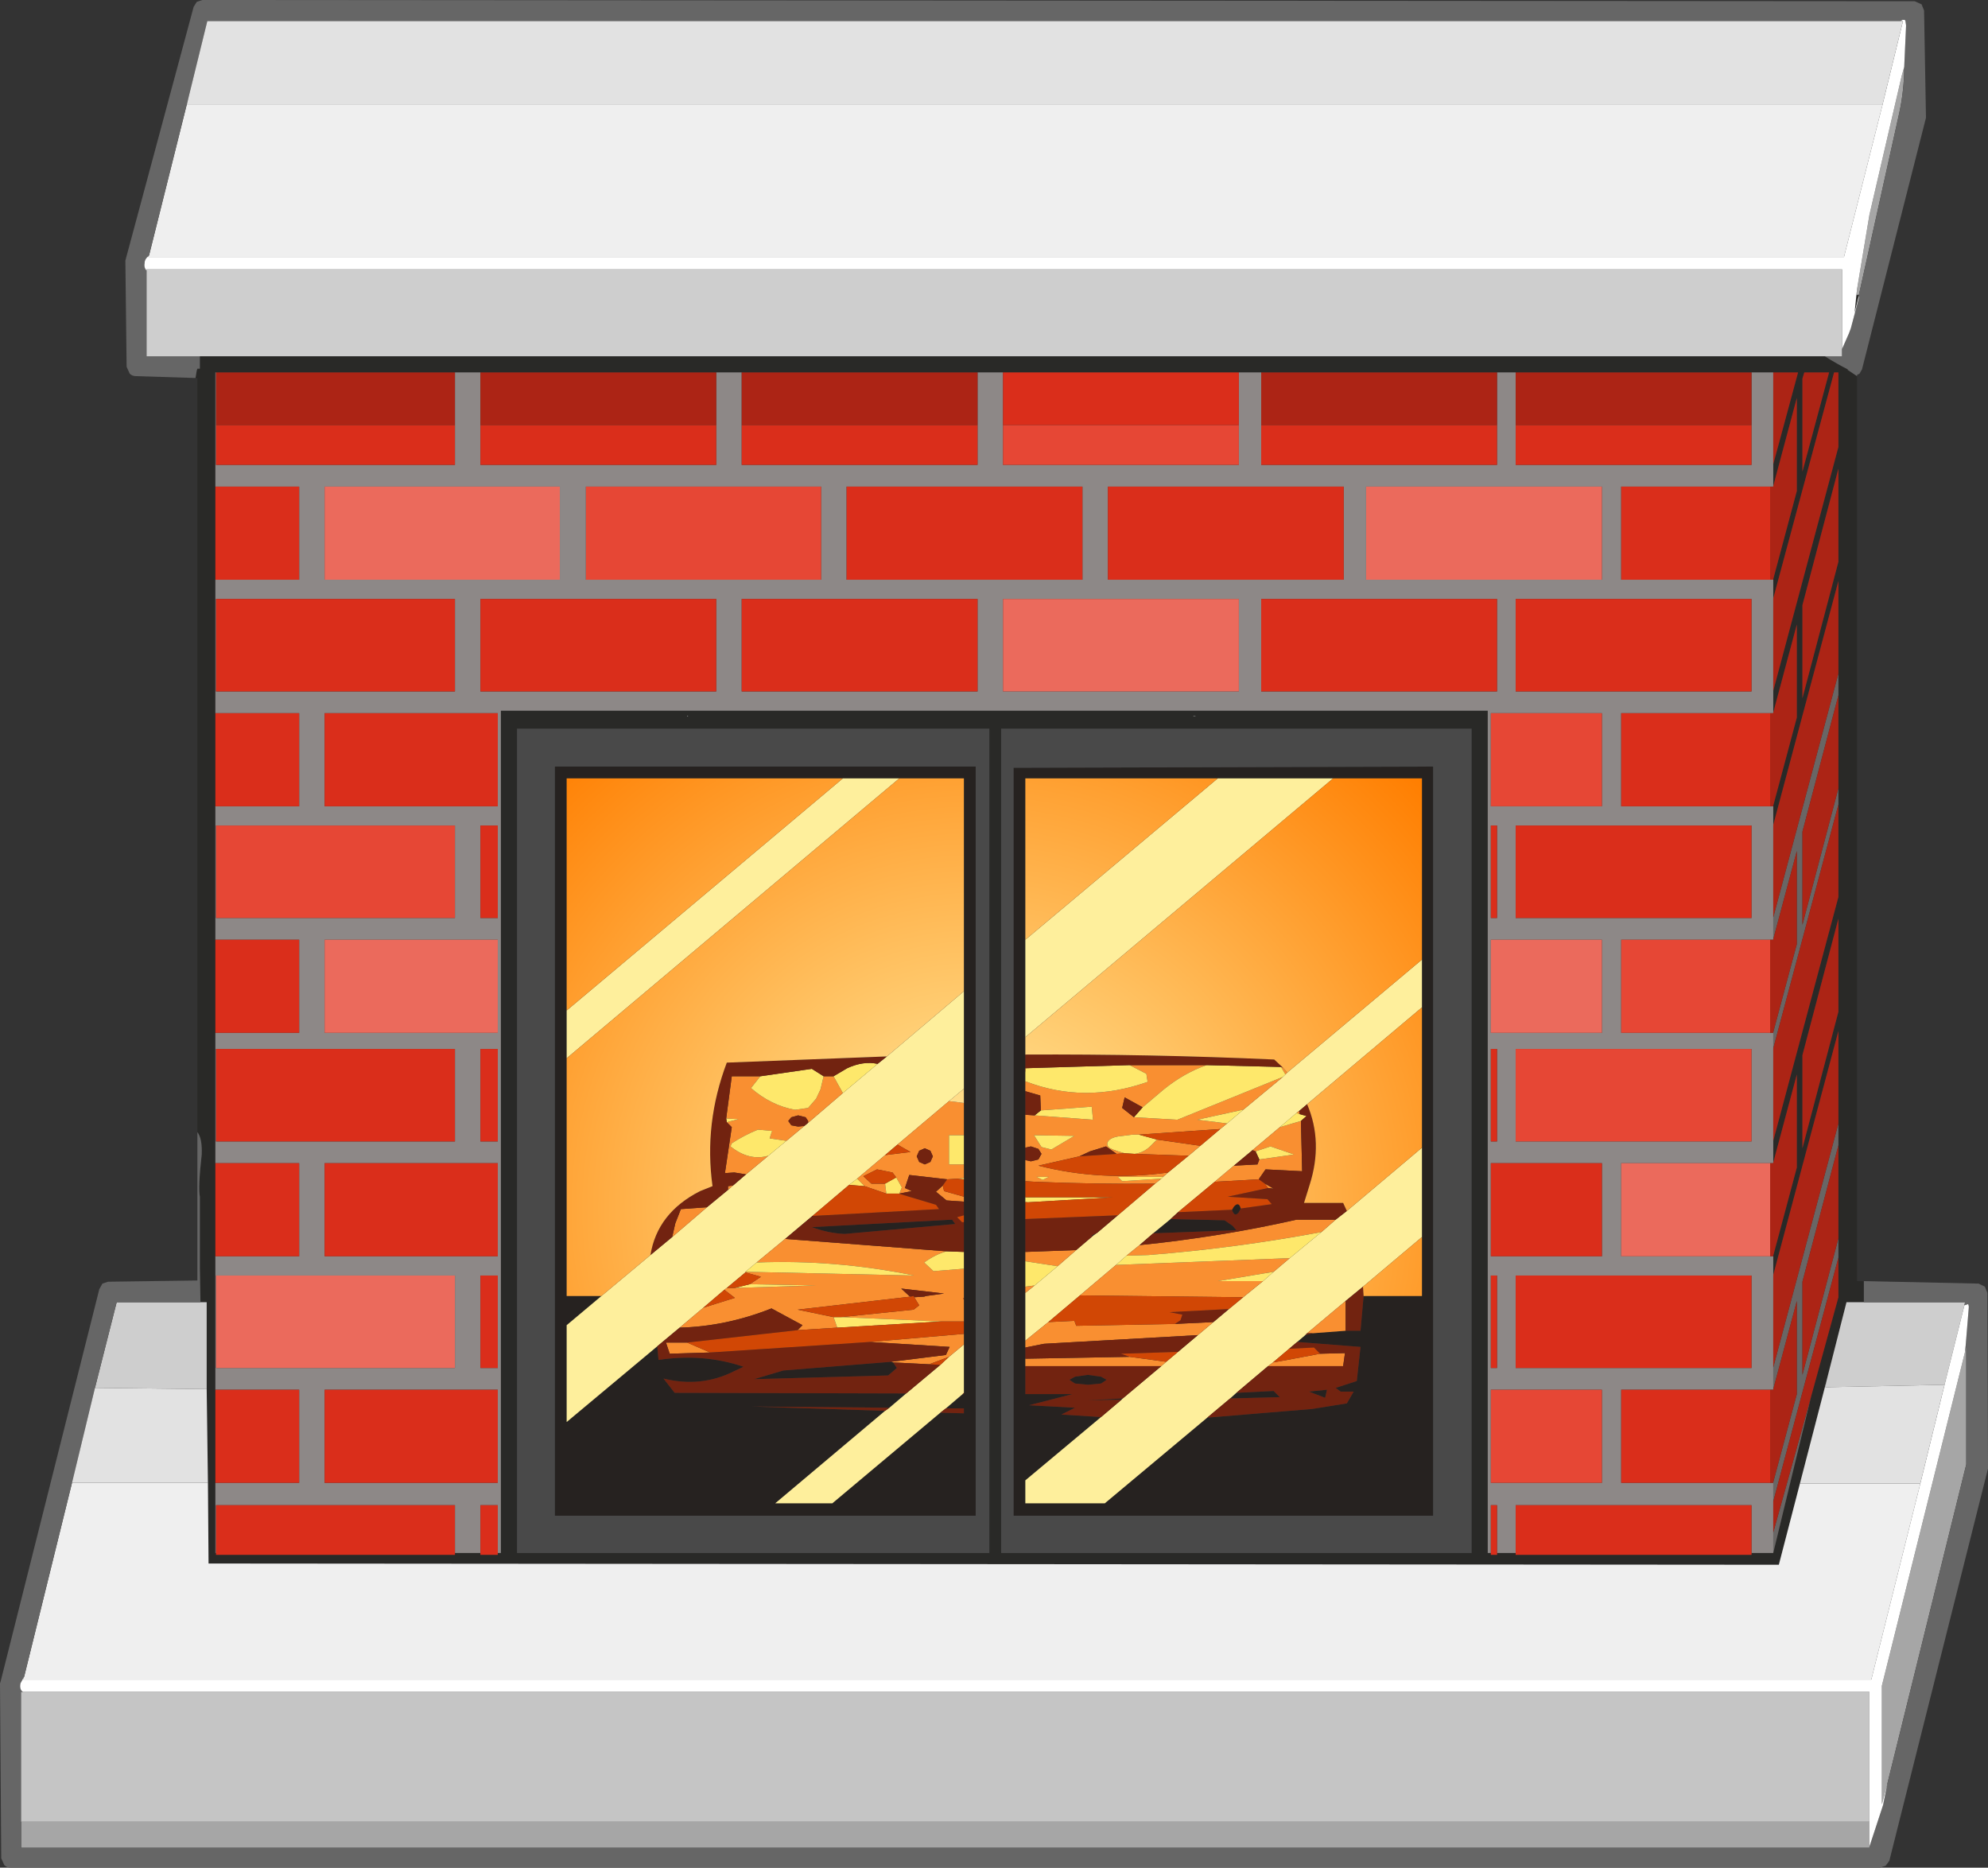 <?xml version="1.0" encoding="UTF-8" standalone="no"?>
<svg xmlns:ffdec="https://www.free-decompiler.com/flash" xmlns:xlink="http://www.w3.org/1999/xlink" ffdec:objectType="shape" height="150.45px" width="160.15px" xmlns="http://www.w3.org/2000/svg">
  <rect width="100%" height="100%" fill="#333333" stroke="none"/>
  <g transform="matrix(1.0, 0.0, 0.0, 1.0, 0.1, 150.25)">
    <path d="M149.65 -126.45 L149.3 -125.05 149.45 -126.5 149.65 -126.5 149.65 -126.45 M15.65 -119.8 L15.75 -120.4 15.8 -120.55 16.0 -120.55 16.0 -121.55 146.9 -121.55 Q147.95 -120.9 148.75 -120.5 L148.75 -120.45 149.5 -119.95 149.5 -47.05 150.05 -47.05 150.05 -45.35 148.65 -45.35 147.05 -39.05 144.9 -30.75 143.2 -24.2 16.7 -24.3 16.65 -30.8 16.55 -38.35 16.55 -45.35 16.05 -45.35 16.0 -48.15 16.0 -53.85 Q15.85 -54.6 16.15 -57.25 16.2 -58.55 15.8 -59.05 L15.8 -119.8 15.65 -119.8 M80.7 -120.25 L78.65 -120.25 59.65 -120.25 57.6 -120.25 38.6 -120.25 36.55 -120.25 17.3 -120.25 17.25 -120.25 17.25 -111.05 17.25 -103.55 17.25 -92.8 17.25 -85.3 17.25 -74.55 17.25 -67.05 17.25 -56.55 17.25 -49.05 17.25 -38.3 17.25 -30.8 17.25 -25.15 17.3 -25.15 17.3 -25.0 36.55 -25.0 36.55 -25.15 38.6 -25.15 38.6 -25.0 40.0 -25.0 40.0 -25.15 40.25 -25.15 40.25 -93.0 119.75 -93.0 119.75 -25.15 120.0 -25.15 120.0 -25.0 120.5 -25.0 120.5 -25.15 122.0 -25.15 122.0 -25.0 141.0 -25.0 141.0 -25.15 142.75 -25.15 145.8 -37.75 148.0 -45.75 148.0 -48.95 148.0 -50.5 148.0 -58.0 148.0 -59.75 148.0 -67.2 142.75 -47.55 142.75 -49.05 142.75 -49.1 144.65 -56.2 144.65 -63.7 142.75 -56.6 142.75 -58.35 148.0 -78.0 148.0 -85.45 148.0 -86.75 148.0 -94.25 148.0 -96.0 148.0 -103.45 142.75 -83.8 142.75 -85.3 142.75 -85.35 144.65 -92.45 144.65 -99.95 142.75 -92.85 142.75 -94.6 148.0 -114.25 148.0 -120.25 147.65 -120.25 142.75 -102.05 142.75 -103.55 142.75 -103.6 144.65 -110.7 144.65 -118.2 142.75 -111.1 142.75 -112.85 144.75 -120.25 142.75 -120.25 141.0 -120.25 122.0 -120.25 120.5 -120.25 101.5 -120.25 99.7 -120.25 80.7 -120.25 M145.25 -120.25 L145.1 -119.75 145.1 -112.25 147.25 -120.25 145.25 -120.25 M148.0 -105.0 L148.0 -112.5 145.1 -101.5 145.1 -94.0 148.0 -105.0 M55.25 -92.55 L55.35 -92.55 55.25 -92.6 55.25 -92.55 M79.6 -91.55 L41.55 -91.55 41.55 -25.15 79.6 -25.15 79.6 -91.55 M80.55 -25.15 L118.45 -25.15 118.45 -91.55 80.55 -91.55 80.55 -25.15 M145.1 -57.75 L148.0 -68.75 148.0 -76.25 145.1 -65.25 145.1 -57.75 M96.25 -92.55 L96.0 -92.6 96.1 -92.55 96.25 -92.55" fill="#292927" fill-rule="evenodd" stroke="none"/>
    <path d="M72.35 -87.55 L67.8 -87.55 45.55 -87.55 45.55 -68.85 45.55 -65.0 45.55 -45.85 48.35 -45.85 45.55 -43.5 45.55 -35.7 52.85 -41.8 52.95 -40.7 Q56.55 -41.25 59.8 -40.15 L59.05 -39.8 Q56.4 -38.45 53.35 -39.2 L54.25 -38.05 72.9 -38.0 71.55 -36.85 60.45 -36.95 71.2 -36.6 62.35 -29.15 66.95 -29.15 75.65 -36.45 77.55 -36.4 77.55 -36.8 76.1 -36.8 77.45 -37.95 77.55 -37.95 77.55 -38.05 77.55 -41.95 77.55 -42.8 77.55 -43.8 77.55 -45.55 77.55 -45.7 77.55 -48.05 77.55 -49.4 77.55 -51.8 77.55 -52.35 77.55 -53.45 77.55 -53.85 77.55 -55.25 77.55 -55.35 77.55 -56.45 77.55 -58.8 77.55 -61.4 77.55 -62.55 77.55 -70.4 77.55 -87.55 72.35 -87.55 M67.95 -50.85 Q66.65 -50.9 65.3 -51.4 L76.6 -52.0 76.85 -51.65 67.95 -50.85 M44.6 -88.5 L78.5 -88.5 78.5 -28.15 44.6 -28.15 44.6 -88.5 M71.85 -40.5 L72.15 -40.05 71.45 -39.45 60.65 -39.15 63.0 -39.85 71.7 -40.55 71.85 -40.5 M114.45 -72.95 L114.45 -87.55 107.3 -87.55 98.0 -87.55 82.5 -87.55 82.5 -74.55 82.5 -66.7 82.5 -65.3 82.5 -64.2 82.5 -63.85 82.5 -63.15 82.5 -62.35 82.5 -60.45 82.5 -57.8 82.5 -56.8 82.5 -55.1 82.5 -53.8 82.5 -53.45 82.5 -53.4 82.5 -52.05 82.5 -49.4 82.5 -48.65 82.5 -46.6 82.5 -46.1 82.5 -42.25 82.5 -41.7 82.5 -40.8 82.5 -40.2 82.5 -37.95 86.3 -37.95 82.8 -37.05 86.5 -36.85 85.4 -36.3 88.6 -36.1 82.5 -31.0 82.5 -29.15 88.9 -29.15 97.15 -36.05 105.6 -36.75 108.4 -37.2 108.95 -38.15 107.9 -38.15 107.5 -38.45 109.2 -39.0 109.5 -41.75 104.4 -42.15 105.05 -42.7 105.65 -42.85 108.3 -43.05 109.5 -43.05 109.75 -45.85 114.45 -45.85 114.45 -50.6 114.45 -57.8 114.45 -69.1 114.45 -72.95 M88.3 -50.95 L87.95 -50.7 87.8 -50.7 88.3 -50.95 M92.8 -50.9 L94.2 -52.05 98.55 -51.95 99.2 -51.5 99.5 -51.15 92.8 -50.9 M99.15 -52.8 L99.3 -53.05 Q99.7 -53.5 99.85 -52.9 L99.7 -52.6 Q99.35 -52.15 99.15 -52.8 M90.35 -37.6 L90.25 -37.5 87.5 -37.45 90.35 -37.6 M81.55 -88.4 L115.35 -88.5 115.35 -28.15 81.55 -28.15 81.55 -88.4 M99.5 -38.05 L102.5 -38.2 103.0 -37.7 99.0 -37.6 99.5 -38.05 M106.8 -38.3 L106.65 -37.65 105.35 -38.15 106.8 -38.3 M87.55 -38.7 L86.5 -38.8 86.05 -39.1 86.5 -39.35 87.55 -39.5 88.6 -39.35 89.05 -39.1 88.6 -38.8 87.55 -38.7" fill="#262220" fill-rule="evenodd" stroke="none"/>
    <path d="M67.8 -87.55 L72.35 -87.55 45.55 -65.0 45.55 -68.85 67.8 -87.55 M77.55 -70.4 L77.55 -62.55 76.35 -61.55 72.2 -58.05 71.2 -57.2 68.95 -55.3 68.3 -54.8 65.35 -52.3 63.15 -50.45 60.85 -48.55 59.95 -47.8 59.95 -47.75 58.45 -46.5 58.25 -46.35 56.55 -44.9 54.65 -43.3 52.85 -41.8 45.55 -35.7 45.55 -43.5 48.35 -45.85 52.3 -49.15 54.05 -50.6 56.85 -53.0 58.55 -54.4 58.95 -54.75 60.0 -55.65 61.8 -57.15 63.25 -58.35 64.7 -59.55 65.0 -59.8 67.8 -62.2 70.6 -64.55 71.35 -65.15 77.55 -70.4 M77.55 -41.95 L77.55 -38.05 77.45 -37.95 76.1 -36.8 75.65 -36.45 66.95 -29.15 62.35 -29.15 71.2 -36.6 71.55 -36.85 72.9 -38.0 75.65 -40.3 76.35 -40.95 77.55 -41.95 M114.45 -72.95 L114.45 -69.1 105.2 -61.3 104.55 -60.75 104.35 -60.6 103.0 -59.45 100.8 -57.6 99.3 -56.35 97.75 -55.05 94.8 -52.6 94.2 -52.05 92.8 -50.9 91.7 -49.95 90.65 -49.1 89.8 -48.35 86.9 -45.9 84.35 -43.75 82.5 -42.25 82.5 -46.1 83.25 -46.7 85.1 -48.25 86.6 -49.55 87.95 -50.7 88.3 -50.95 89.95 -52.35 92.95 -54.9 93.45 -55.3 93.6 -55.45 94.0 -55.8 95.65 -57.15 96.6 -57.95 98.2 -59.3 98.75 -59.75 100.05 -60.85 103.25 -63.5 103.45 -63.7 103.6 -63.85 114.45 -72.95 M114.45 -57.8 L114.45 -50.6 109.7 -46.6 108.3 -45.45 105.2 -42.85 105.05 -42.7 104.4 -42.15 103.75 -41.6 102.45 -40.5 102.05 -40.2 99.5 -38.05 99.0 -37.6 97.15 -36.05 88.9 -29.15 82.5 -29.15 82.5 -31.0 88.6 -36.1 90.25 -37.5 90.35 -37.6 93.45 -40.2 93.85 -40.55 94.8 -41.35 96.4 -42.7 97.65 -43.75 98.9 -44.8 100.05 -45.75 101.65 -47.05 102.5 -47.8 103.8 -48.9 106.35 -51.0 107.5 -52.0 108.4 -52.7 114.45 -57.8 M82.5 -66.7 L82.5 -74.55 98.0 -87.55 107.3 -87.55 82.5 -66.7" fill="#feef9c" fill-rule="evenodd" stroke="none"/>
    <path d="M55.25 -92.55 L55.25 -92.6 55.35 -92.55 55.25 -92.55 M96.25 -92.55 L96.1 -92.55 96.0 -92.6 96.25 -92.55" fill="#bebebe" fill-rule="evenodd" stroke="none"/>
    <path d="M77.55 -61.4 L77.55 -58.8 76.35 -58.8 76.35 -56.45 77.55 -56.45 77.55 -55.35 77.05 -55.3 76.2 -55.25 73.15 -55.6 72.8 -54.55 73.35 -54.3 72.35 -54.1 72.55 -54.6 72.1 -55.4 71.8 -55.8 70.55 -56.05 69.45 -55.5 70.1 -54.9 71.2 -54.9 71.3 -54.1 69.55 -54.7 68.95 -55.3 71.2 -57.2 73.25 -57.45 72.2 -58.05 76.35 -61.55 77.55 -61.4 M77.55 -53.85 L77.55 -53.45 76.15 -53.55 75.3 -54.25 75.85 -54.75 75.95 -54.3 77.55 -53.85 M77.55 -48.05 L77.55 -45.7 77.5 -45.65 77.55 -45.55 77.55 -43.8 75.75 -43.8 67.65 -44.15 73.5 -44.75 73.95 -45.1 73.55 -45.75 74.35 -45.8 74.5 -45.85 75.95 -46.05 72.5 -46.45 73.15 -45.85 73.25 -45.8 64.15 -44.75 67.05 -44.15 67.35 -43.3 64.15 -43.1 64.55 -43.5 62.05 -44.85 Q58.4 -43.4 54.65 -43.3 L56.55 -44.9 57.65 -45.25 59.1 -45.7 58.25 -46.35 58.45 -46.5 59.1 -46.5 65.65 -46.7 60.3 -46.8 61.2 -47.4 59.95 -47.75 59.95 -47.8 73.55 -47.5 Q67.2 -48.8 60.85 -48.55 L63.15 -50.45 76.15 -49.45 Q75.25 -49.2 74.35 -48.55 L75.1 -47.85 77.55 -48.05 M77.55 -42.8 L77.55 -41.95 76.35 -40.95 74.75 -40.35 71.85 -40.5 71.7 -40.55 76.1 -41.1 76.4 -41.75 70.0 -42.15 77.55 -42.8 M58.45 -59.85 L59.4 -60.1 58.4 -60.15 58.85 -63.55 61.15 -63.55 60.4 -62.6 Q62.0 -61.2 63.95 -60.85 L65.0 -61.0 65.65 -61.75 66.0 -62.5 66.25 -63.55 67.05 -63.55 67.8 -62.2 65.0 -59.8 65.0 -59.95 64.8 -60.25 64.2 -60.4 63.65 -60.25 63.4 -59.95 63.65 -59.6 64.2 -59.5 64.7 -59.55 63.25 -58.35 61.9 -58.55 62.1 -59.15 60.95 -59.25 Q59.85 -58.8 58.85 -58.15 L58.75 -57.9 Q60.25 -56.7 61.8 -57.15 L60.0 -55.65 59.05 -55.8 58.3 -55.75 58.85 -59.45 58.45 -59.85 M54.05 -50.6 L54.3 -51.7 54.75 -52.85 56.85 -53.0 54.05 -50.6 M58.55 -54.4 L58.55 -54.7 58.95 -54.75 58.55 -54.4 M74.85 -57.55 L74.4 -57.75 73.95 -57.55 73.75 -57.1 73.95 -56.65 74.4 -56.45 74.85 -56.65 75.05 -57.1 74.85 -57.55 M57.1 -41.3 L53.85 -41.2 53.55 -42.1 55.25 -42.1 57.1 -41.3 M108.3 -43.05 L105.65 -42.85 105.2 -42.85 108.3 -45.45 108.3 -43.05 M82.5 -40.2 L82.5 -40.8 90.9 -40.95 93.85 -40.55 93.45 -40.2 82.5 -40.2 M82.5 -41.7 L82.5 -42.25 84.35 -43.75 86.45 -43.85 86.6 -43.45 94.55 -43.6 97.65 -43.75 96.4 -42.7 84.0 -42.0 82.5 -41.7 M82.5 -46.1 L82.5 -46.6 83.25 -46.7 82.5 -46.1 M82.5 -48.65 L82.5 -49.4 86.6 -49.55 85.1 -48.25 82.5 -48.65 M82.5 -53.4 L82.5 -53.45 82.7 -53.4 82.5 -53.4 M82.5 -55.1 L82.5 -56.8 82.95 -56.7 83.55 -56.85 83.8 -57.3 83.55 -57.7 82.95 -57.9 82.5 -57.8 82.5 -60.45 83.25 -60.4 87.95 -60.05 87.85 -61.1 83.75 -60.8 83.7 -62.0 82.5 -62.35 82.5 -63.15 Q87.25 -61.3 92.35 -63.1 L92.25 -63.75 90.9 -64.45 97.1 -64.45 Q95.25 -63.8 93.6 -62.45 L91.95 -61.05 90.5 -61.85 90.3 -61.0 91.25 -60.25 94.75 -60.05 103.25 -63.5 100.05 -60.85 100.0 -60.85 96.35 -60.05 98.75 -59.75 98.2 -59.3 91.65 -58.85 91.15 -58.85 89.95 -58.7 Q89.4 -58.6 89.2 -58.35 89.0 -58.1 89.2 -57.85 89.4 -57.65 90.5 -57.35 L89.85 -57.3 89.0 -57.9 87.7 -57.5 86.85 -57.1 83.55 -56.35 Q88.65 -55.05 94.0 -55.8 L93.6 -55.45 89.95 -55.45 90.3 -55.1 93.45 -55.3 92.95 -54.9 Q88.15 -54.85 83.3 -55.05 L82.5 -55.1 M82.5 -63.85 L82.5 -64.2 82.55 -64.2 82.5 -63.85 M103.45 -63.7 L103.1 -64.3 103.25 -64.25 103.6 -63.85 103.45 -63.7 M95.65 -57.15 L91.3 -57.3 Q92.1 -57.4 92.7 -58.05 L93.1 -58.45 96.6 -57.95 95.65 -57.15 M84.6 -57.65 L86.45 -58.75 83.2 -58.8 83.8 -57.85 84.6 -57.65 M84.4 -55.45 L83.4 -55.45 83.9 -55.2 84.4 -55.45 M100.8 -57.6 L103.0 -59.45 104.7 -59.95 104.8 -55.9 101.85 -56.05 101.3 -55.25 97.75 -55.05 99.3 -56.35 101.2 -56.45 101.35 -56.85 104.15 -57.25 102.25 -57.9 101.05 -57.5 100.8 -57.6 M104.35 -60.6 L104.55 -60.75 104.6 -60.5 104.35 -60.6 M91.7 -49.95 Q98.15 -50.6 104.35 -52.0 L107.5 -52.0 106.35 -51.0 Q99.4 -49.7 92.4 -49.15 L90.65 -49.1 91.7 -49.95 M102.05 -54.55 L101.8 -54.9 102.5 -54.5 102.05 -54.55 M103.8 -48.9 L102.5 -47.8 98.0 -47.05 101.65 -47.05 100.05 -45.75 86.9 -45.9 89.8 -48.35 103.8 -48.9 M102.45 -40.5 L103.05 -40.6 106.25 -41.2 108.25 -41.25 108.1 -40.2 102.05 -40.2 102.45 -40.5" fill="#f98f31" fill-rule="evenodd" stroke="none"/>
    <path d="M77.55 -58.8 L77.55 -56.45 76.35 -56.45 76.35 -58.8 77.55 -58.8 M77.55 -55.35 L77.55 -55.25 77.05 -55.3 77.55 -55.35 M77.55 -49.4 L77.55 -48.05 75.1 -47.85 74.35 -48.55 Q75.25 -49.2 76.15 -49.45 L77.55 -49.4 M58.4 -60.15 L59.4 -60.1 58.45 -59.85 58.4 -60.15 M61.8 -57.15 Q60.25 -56.7 58.75 -57.9 L58.85 -58.15 Q59.85 -58.8 60.95 -59.25 L62.1 -59.15 61.9 -58.55 63.25 -58.35 61.8 -57.15 M67.8 -62.2 L67.05 -63.55 68.15 -64.2 Q69.45 -64.8 70.6 -64.55 L67.8 -62.2 M66.25 -63.55 L66.0 -62.5 65.65 -61.75 65.0 -61.0 63.95 -60.85 Q62.0 -61.2 60.4 -62.6 L61.15 -63.55 65.3 -64.15 66.25 -63.55 M68.3 -54.8 L68.95 -55.3 69.55 -54.7 68.3 -54.8 M72.1 -55.4 L72.55 -54.6 72.35 -54.1 72.3 -54.1 71.3 -54.1 71.2 -54.9 72.1 -55.4 M67.65 -44.15 L75.75 -43.8 67.35 -43.3 67.05 -44.15 67.65 -44.15 M60.85 -48.55 Q67.2 -48.8 73.55 -47.5 L59.95 -47.8 60.85 -48.55 M60.3 -46.8 L65.65 -46.7 59.1 -46.5 60.3 -46.8 M82.5 -46.6 L82.5 -48.65 85.1 -48.25 83.25 -46.7 82.5 -46.6 M82.5 -53.45 L82.5 -53.8 89.55 -53.8 82.7 -53.4 82.5 -53.45 M82.5 -63.15 L82.5 -63.85 82.55 -64.2 90.9 -64.45 92.25 -63.75 92.35 -63.1 Q87.25 -61.3 82.5 -63.15 M91.95 -61.05 L93.6 -62.45 Q95.25 -63.8 97.1 -64.45 L103.1 -64.3 103.45 -63.7 103.25 -63.5 94.75 -60.05 91.25 -60.25 91.95 -61.05 M83.75 -60.8 L87.85 -61.1 87.95 -60.05 83.25 -60.4 83.75 -60.8 M90.5 -57.35 Q89.4 -57.65 89.2 -57.85 89.0 -58.1 89.2 -58.35 89.4 -58.6 89.95 -58.7 L91.15 -58.85 91.65 -58.85 93.1 -58.45 92.7 -58.05 Q92.1 -57.4 91.3 -57.3 L90.5 -57.35 M98.75 -59.75 L96.35 -60.05 100.0 -60.85 100.05 -60.85 98.75 -59.75 M84.6 -57.65 L83.8 -57.85 83.2 -58.8 86.45 -58.75 84.6 -57.65 M84.4 -55.45 L83.9 -55.2 83.4 -55.45 84.4 -55.45 M93.45 -55.3 L90.3 -55.1 89.95 -55.45 93.6 -55.45 93.45 -55.3 M103.0 -59.45 L104.35 -60.6 104.6 -60.5 105.15 -60.35 104.7 -59.95 103.0 -59.45 M101.05 -57.5 L102.25 -57.9 104.15 -57.25 101.35 -56.85 101.05 -57.5 M106.35 -51.0 L103.8 -48.9 89.8 -48.35 90.65 -49.1 92.4 -49.15 Q99.4 -49.7 106.35 -51.0 M102.5 -47.8 L101.65 -47.05 98.0 -47.05 102.5 -47.8" fill="#fee86b" fill-rule="evenodd" stroke="none"/>
    <path d="M77.55 -53.45 L77.55 -52.35 77.0 -52.2 77.4 -51.8 77.55 -51.8 77.55 -49.4 76.15 -49.45 63.15 -50.45 65.35 -52.3 75.55 -52.85 75.3 -53.2 72.3 -54.1 72.35 -54.1 73.35 -54.3 72.8 -54.55 73.15 -55.6 76.2 -55.25 75.85 -54.75 75.3 -54.25 76.15 -53.55 77.55 -53.45 M77.55 -38.05 L77.55 -37.95 77.45 -37.95 77.55 -38.05 M76.1 -36.8 L77.55 -36.8 77.55 -36.4 75.65 -36.45 76.1 -36.8 M71.2 -36.6 L60.45 -36.95 71.55 -36.85 71.2 -36.6 M72.9 -38.0 L54.25 -38.05 53.35 -39.2 Q56.4 -38.45 59.05 -39.8 L59.8 -40.15 Q56.55 -41.25 52.95 -40.7 L52.85 -41.8 54.65 -43.3 Q58.4 -43.4 62.05 -44.85 L64.55 -43.5 64.15 -43.1 55.25 -42.1 53.55 -42.1 53.85 -41.2 57.1 -41.3 70.0 -42.15 76.4 -41.75 76.1 -41.1 71.7 -40.55 63.0 -39.85 60.65 -39.15 71.45 -39.45 72.15 -40.05 71.85 -40.5 74.75 -40.35 75.65 -40.3 72.9 -38.0 M58.45 -59.85 L58.85 -59.45 58.3 -55.75 59.05 -55.8 60.0 -55.65 58.95 -54.75 58.55 -54.7 58.55 -54.4 56.85 -53.0 54.75 -52.85 54.3 -51.7 54.05 -50.6 52.3 -49.15 Q52.85 -52.55 56.3 -54.3 L57.3 -54.7 Q56.6 -59.75 58.45 -64.65 L71.35 -65.15 70.6 -64.55 Q69.45 -64.8 68.15 -64.2 L67.05 -63.55 66.25 -63.55 65.3 -64.15 61.15 -63.55 58.85 -63.55 58.4 -60.15 58.45 -59.85 M64.7 -59.55 L64.2 -59.5 63.65 -59.6 63.4 -59.95 63.65 -60.25 64.2 -60.4 64.8 -60.25 65.0 -59.95 65.0 -59.8 64.7 -59.55 M67.95 -50.85 L76.85 -51.65 76.6 -52.0 65.3 -51.4 Q66.65 -50.9 67.95 -50.85 M74.85 -57.55 L75.05 -57.1 74.85 -56.65 74.4 -56.45 73.95 -56.65 73.75 -57.1 73.95 -57.55 74.4 -57.75 74.85 -57.55 M73.25 -45.8 L73.15 -45.85 72.5 -46.45 75.95 -46.05 74.5 -45.85 74.35 -45.8 73.55 -45.75 73.5 -45.85 73.25 -45.8 M109.75 -45.85 L109.5 -43.05 108.3 -43.05 108.3 -45.45 109.7 -46.6 109.75 -45.85 M105.65 -42.85 L105.05 -42.7 105.2 -42.85 105.65 -42.85 M104.4 -42.15 L109.5 -41.75 109.2 -39.0 107.5 -38.45 107.9 -38.15 108.95 -38.15 108.4 -37.2 105.6 -36.75 97.15 -36.05 99.0 -37.6 103.0 -37.7 102.5 -38.2 99.5 -38.05 102.05 -40.2 108.1 -40.2 108.25 -41.25 106.25 -41.2 105.75 -41.7 103.75 -41.6 104.4 -42.15 M88.6 -36.1 L85.4 -36.3 86.5 -36.85 82.8 -37.05 86.3 -37.95 82.5 -37.95 82.5 -40.2 93.45 -40.2 90.35 -37.6 87.5 -37.45 90.25 -37.5 88.6 -36.1 M82.5 -40.8 L82.5 -41.7 84.0 -42.0 96.4 -42.7 94.8 -41.35 90.2 -41.2 90.9 -40.95 82.5 -40.8 M82.5 -49.4 L82.5 -52.05 89.95 -52.35 88.3 -50.95 87.8 -50.7 87.95 -50.7 86.6 -49.55 82.5 -49.4 M82.5 -56.8 L82.5 -57.8 82.95 -57.9 83.55 -57.7 83.8 -57.3 83.55 -56.85 82.95 -56.7 82.5 -56.8 M82.5 -60.45 L82.5 -62.35 83.7 -62.0 83.75 -60.8 83.25 -60.4 82.5 -60.45 M82.5 -64.2 L82.5 -65.3 Q92.55 -65.35 102.55 -64.9 L103.25 -64.25 103.1 -64.3 97.1 -64.45 90.9 -64.45 82.55 -64.2 82.5 -64.2 M91.25 -60.25 L90.3 -61.0 90.5 -61.85 91.95 -61.05 91.25 -60.25 M86.85 -57.1 L87.7 -57.5 89.0 -57.9 89.85 -57.3 86.85 -57.1 M99.3 -56.35 L100.8 -57.6 101.05 -57.5 101.35 -56.85 101.2 -56.45 99.3 -56.35 M104.55 -60.75 L105.2 -61.3 Q106.5 -58.25 105.4 -54.8 L104.95 -53.35 108.1 -53.35 108.4 -52.7 107.5 -52.0 104.35 -52.0 Q98.15 -50.6 91.7 -49.95 L92.8 -50.9 99.5 -51.15 99.2 -51.5 98.55 -51.95 94.2 -52.05 94.8 -52.6 99.15 -52.8 Q99.35 -52.15 99.7 -52.6 L99.85 -52.9 102.35 -53.25 102.0 -53.65 98.8 -53.85 102.05 -54.55 102.5 -54.5 101.8 -54.9 101.3 -55.25 101.85 -56.05 104.8 -55.9 104.7 -59.95 105.15 -60.35 104.6 -60.5 104.55 -60.75 M98.9 -44.8 L97.65 -43.75 94.55 -43.6 95.0 -43.9 95.15 -44.35 94.1 -44.55 98.9 -44.8 M106.8 -38.3 L105.35 -38.15 106.65 -37.65 106.8 -38.3 M87.55 -38.7 L88.6 -38.8 89.05 -39.1 88.6 -39.35 87.55 -39.5 86.5 -39.35 86.05 -39.1 86.5 -38.8 87.55 -38.7" fill="#722310" fill-rule="evenodd" stroke="none"/>
    <path d="M77.55 -55.25 L77.55 -53.85 75.95 -54.3 75.85 -54.75 76.2 -55.25 77.05 -55.3 77.55 -55.25 M77.55 -52.35 L77.55 -51.8 77.4 -51.8 77.0 -52.2 77.55 -52.35 M77.55 -45.7 L77.55 -45.55 77.5 -45.65 77.55 -45.7 M77.55 -43.8 L77.55 -42.8 70.0 -42.15 57.1 -41.3 55.25 -42.1 64.15 -43.1 67.35 -43.3 75.75 -43.8 77.55 -43.8 M65.35 -52.3 L68.3 -54.8 69.55 -54.7 71.3 -54.1 72.3 -54.1 75.3 -53.2 75.55 -52.85 65.35 -52.3 M71.2 -57.2 L72.2 -58.05 73.25 -57.45 71.2 -57.2 M71.2 -54.9 L70.1 -54.9 69.45 -55.5 70.55 -56.05 71.8 -55.8 72.1 -55.4 71.2 -54.9 M73.55 -45.75 L73.95 -45.1 73.5 -44.75 67.65 -44.15 67.05 -44.15 64.15 -44.75 73.25 -45.8 73.5 -45.85 73.55 -45.75 M75.65 -40.3 L74.75 -40.35 76.35 -40.95 75.65 -40.3 M59.95 -47.75 L61.2 -47.4 60.3 -46.8 59.1 -46.5 58.45 -46.5 59.95 -47.75 M58.25 -46.35 L59.1 -45.7 57.65 -45.25 56.55 -44.9 58.25 -46.35 M82.5 -52.05 L82.5 -53.4 82.7 -53.4 89.55 -53.8 82.5 -53.8 82.5 -55.1 83.3 -55.05 Q88.15 -54.85 92.95 -54.9 L89.95 -52.35 82.5 -52.05 M89.85 -57.3 L90.5 -57.35 91.3 -57.3 95.65 -57.15 94.0 -55.8 Q88.65 -55.05 83.55 -56.35 L86.85 -57.1 89.85 -57.3 M91.65 -58.85 L98.2 -59.3 96.6 -57.95 93.1 -58.45 91.65 -58.85 M97.75 -55.05 L101.3 -55.25 101.8 -54.9 102.05 -54.55 98.8 -53.85 102.0 -53.65 102.35 -53.25 99.85 -52.9 Q99.7 -53.5 99.3 -53.05 L99.15 -52.8 94.8 -52.6 97.75 -55.05 M100.05 -45.75 L98.9 -44.8 94.1 -44.55 95.15 -44.35 95.0 -43.9 94.55 -43.6 86.6 -43.45 86.45 -43.85 84.35 -43.75 86.9 -45.9 100.05 -45.75 M94.8 -41.35 L93.85 -40.55 90.9 -40.95 90.2 -41.2 94.8 -41.35 M103.75 -41.6 L105.75 -41.7 106.25 -41.2 103.05 -40.6 102.45 -40.5 103.75 -41.6" fill="#d14705" fill-rule="evenodd" stroke="none"/>
    <path d="M79.6 -91.55 L79.6 -25.15 41.55 -25.15 41.55 -91.55 79.6 -91.55 M44.6 -88.5 L44.6 -28.15 78.5 -28.15 78.5 -88.5 44.6 -88.5 M80.55 -25.15 L80.55 -91.55 118.45 -91.55 118.45 -25.15 80.55 -25.15 M81.55 -88.4 L81.55 -28.15 115.35 -28.15 115.35 -88.5 81.55 -88.4" fill="#494949" fill-rule="evenodd" stroke="none"/>
    <path d="M72.35 -87.55 L77.55 -87.55 77.55 -70.4 71.35 -65.15 58.45 -64.65 Q56.6 -59.75 57.3 -54.7 L56.3 -54.3 Q52.85 -52.55 52.3 -49.15 L48.35 -45.85 45.55 -45.85 45.55 -65.0 72.35 -87.55 M77.55 -62.55 L77.55 -61.4 76.35 -61.55 77.55 -62.55 M45.55 -68.85 L45.55 -87.55 67.8 -87.55 45.55 -68.85 M107.3 -87.55 L114.45 -87.55 114.45 -72.95 103.6 -63.85 103.25 -64.25 102.55 -64.9 Q92.55 -65.35 82.5 -65.3 L82.5 -66.7 107.3 -87.55 M114.45 -69.1 L114.45 -57.8 108.4 -52.7 108.1 -53.35 104.95 -53.35 105.4 -54.8 Q106.5 -58.25 105.2 -61.3 L114.45 -69.1 M114.45 -50.6 L114.45 -45.85 109.75 -45.85 109.7 -46.6 114.45 -50.6 M82.5 -74.55 L82.5 -87.55 98.0 -87.55 82.5 -74.55" fill="url(#gradient0)" fill-rule="evenodd" stroke="none"/>
    <path d="M142.75 -25.15 L142.75 -26.8 145.8 -37.75 142.75 -25.15 M142.75 -29.3 L142.75 -30.8 142.75 -30.85 144.65 -37.95 144.65 -45.45 142.75 -38.35 142.75 -40.1 148.0 -59.75 148.0 -58.0 145.1 -47.0 145.1 -39.5 148.0 -50.5 148.0 -48.95 142.75 -29.3 M142.75 -65.8 L142.75 -67.05 142.75 -67.1 144.65 -74.2 144.65 -81.7 142.75 -74.6 142.75 -76.35 148.0 -96.0 148.0 -94.25 145.1 -83.25 145.1 -75.75 148.0 -86.75 148.0 -85.45 142.75 -65.8" fill="#696665" fill-rule="evenodd" stroke="none"/>
    <path d="M99.7 -116.0 L99.7 -120.25 101.5 -120.25 101.5 -116.0 101.5 -112.8 120.5 -112.8 120.5 -116.0 120.5 -120.25 122.0 -120.25 122.0 -116.0 122.0 -112.8 141.0 -112.8 141.0 -116.0 141.0 -120.25 142.75 -120.25 142.75 -112.85 142.75 -111.1 142.75 -111.05 142.5 -111.05 130.5 -111.05 130.5 -103.55 142.5 -103.55 142.75 -103.55 142.75 -102.05 142.75 -94.6 142.75 -92.85 142.75 -92.8 142.5 -92.8 130.5 -92.8 130.5 -85.3 142.5 -85.3 142.75 -85.3 142.75 -83.8 142.75 -76.35 142.75 -74.6 142.75 -74.55 142.5 -74.55 130.5 -74.55 130.5 -67.05 142.5 -67.05 142.75 -67.05 142.75 -65.8 142.75 -58.35 142.75 -56.6 142.75 -56.55 142.5 -56.55 130.5 -56.55 130.5 -49.05 142.5 -49.05 142.75 -49.05 142.75 -47.55 142.75 -40.1 142.75 -38.35 142.75 -38.3 142.5 -38.3 130.5 -38.3 130.5 -30.8 142.5 -30.8 142.75 -30.8 142.75 -29.3 142.75 -26.8 142.75 -25.15 141.0 -25.15 141.0 -29.0 122.0 -29.0 122.0 -25.15 120.5 -25.15 120.5 -29.0 120.0 -29.0 120.0 -25.15 119.75 -25.15 119.75 -93.0 40.25 -93.0 40.25 -25.15 40.0 -25.15 40.0 -29.0 38.6 -29.0 38.6 -25.15 36.55 -25.15 36.55 -29.0 17.3 -29.0 17.3 -25.15 17.25 -25.15 17.25 -30.8 24.0 -30.8 24.0 -38.3 17.25 -38.3 17.25 -49.05 24.0 -49.05 24.0 -56.55 17.25 -56.55 17.25 -67.05 24.0 -67.05 24.0 -74.55 17.25 -74.55 17.25 -85.3 24.0 -85.3 24.0 -92.8 17.25 -92.8 17.25 -103.55 24.0 -103.55 24.0 -111.05 17.25 -111.05 17.25 -120.25 17.3 -120.25 17.3 -116.0 17.3 -112.8 36.55 -112.8 36.55 -116.0 36.55 -120.25 38.6 -120.25 38.6 -116.0 38.6 -112.8 57.6 -112.8 57.6 -116.0 57.6 -120.25 59.65 -120.25 59.65 -116.0 59.65 -112.8 78.65 -112.8 78.65 -116.0 78.65 -120.25 80.7 -120.25 80.7 -116.0 80.7 -112.8 99.7 -112.8 99.7 -116.0 M89.15 -111.05 L89.15 -103.55 108.15 -103.55 108.15 -111.05 89.15 -111.05 M87.1 -103.55 L87.1 -111.05 68.1 -111.05 68.1 -103.55 87.1 -103.55 M109.95 -111.05 L109.95 -103.55 128.95 -103.55 128.95 -111.05 109.95 -111.05 M120.5 -102.0 L101.5 -102.0 101.5 -94.55 120.5 -94.55 120.5 -102.0 M141.0 -102.0 L122.0 -102.0 122.0 -94.55 141.0 -94.55 141.0 -102.0 M26.05 -111.05 L26.05 -103.55 45.0 -103.55 45.0 -111.05 26.05 -111.05 M36.55 -102.0 L17.3 -102.0 17.3 -94.55 36.55 -94.55 36.55 -102.0 M47.1 -111.05 L47.1 -103.55 66.05 -103.55 66.05 -111.05 47.1 -111.05 M78.65 -102.0 L59.65 -102.0 59.65 -94.55 78.65 -94.55 78.65 -102.0 M57.6 -102.0 L38.6 -102.0 38.6 -94.55 57.6 -94.55 57.6 -102.0 M36.55 -76.3 L36.55 -83.75 17.3 -83.75 17.3 -76.3 36.55 -76.3 M38.6 -76.3 L40.0 -76.3 40.0 -83.75 38.6 -83.75 38.6 -76.3 M40.0 -74.55 L26.05 -74.55 26.05 -67.05 40.0 -67.05 40.0 -74.55 M40.0 -85.3 L40.0 -92.8 26.05 -92.8 26.05 -85.3 40.0 -85.3 M17.3 -65.75 L17.3 -58.3 36.55 -58.3 36.55 -65.75 17.3 -65.75 M40.0 -56.55 L26.05 -56.55 26.05 -49.05 40.0 -49.05 40.0 -56.55 M38.6 -65.75 L38.6 -58.3 40.0 -58.3 40.0 -65.75 38.6 -65.75 M38.6 -40.05 L40.0 -40.05 40.0 -47.5 38.6 -47.5 38.6 -40.05 M36.55 -40.05 L36.55 -47.5 17.3 -47.5 17.3 -40.05 36.55 -40.05 M26.05 -38.3 L26.05 -30.8 40.0 -30.8 40.0 -38.3 26.05 -38.3 M141.0 -76.3 L141.0 -83.75 122.0 -83.75 122.0 -76.3 141.0 -76.3 M141.0 -58.3 L141.0 -65.75 122.0 -65.75 122.0 -58.3 141.0 -58.3 M128.95 -85.3 L128.95 -92.8 120.0 -92.8 120.0 -85.3 128.95 -85.3 M128.95 -67.05 L128.95 -74.55 120.0 -74.55 120.0 -67.05 128.95 -67.05 M120.5 -83.75 L120.0 -83.75 120.0 -76.3 120.5 -76.3 120.5 -83.75 M120.0 -65.75 L120.0 -58.3 120.5 -58.3 120.5 -65.75 120.0 -65.75 M120.0 -40.05 L120.5 -40.05 120.5 -47.5 120.0 -47.5 120.0 -40.05 M120.0 -30.8 L128.95 -30.8 128.95 -38.3 120.0 -38.3 120.0 -30.8 M141.0 -40.05 L141.0 -47.5 122.0 -47.5 122.0 -40.05 141.0 -40.05 M120.0 -49.05 L128.95 -49.05 128.95 -56.55 120.0 -56.55 120.0 -49.05 M99.7 -102.0 L80.7 -102.0 80.7 -94.55 99.7 -94.55 99.7 -102.0" fill="#8d8887" fill-rule="evenodd" stroke="none"/>
    <path d="M78.65 -120.25 L78.65 -116.0 59.65 -116.0 59.65 -120.25 78.65 -120.25 M57.6 -120.25 L57.6 -116.0 38.6 -116.0 38.6 -120.25 57.6 -120.25 M36.55 -120.25 L36.55 -116.0 17.3 -116.0 17.3 -120.25 36.55 -120.25 M142.75 -26.8 L142.75 -29.3 148.0 -48.95 148.0 -45.75 145.8 -37.75 142.75 -26.8 M142.75 -30.8 L142.5 -30.8 142.5 -38.3 142.75 -38.3 142.75 -38.35 144.65 -45.45 144.65 -37.95 142.75 -30.85 142.75 -30.8 M142.75 -40.1 L142.75 -47.55 148.0 -67.2 148.0 -59.75 142.75 -40.1 M142.75 -49.05 L142.5 -49.05 142.5 -56.55 142.75 -56.55 142.75 -56.6 144.65 -63.7 144.65 -56.2 142.75 -49.1 142.75 -49.05 M142.75 -58.35 L142.75 -65.8 148.0 -85.45 148.0 -78.0 142.75 -58.35 M142.75 -67.05 L142.5 -67.05 142.5 -74.55 142.75 -74.55 142.75 -74.6 144.65 -81.7 144.65 -74.2 142.75 -67.1 142.75 -67.05 M142.75 -76.35 L142.75 -83.8 148.0 -103.45 148.0 -96.0 142.75 -76.35 M142.75 -85.3 L142.5 -85.3 142.5 -92.8 142.75 -92.8 142.75 -92.85 144.65 -99.95 144.65 -92.45 142.75 -85.35 142.75 -85.3 M142.75 -94.6 L142.75 -102.05 147.65 -120.25 148.0 -120.25 148.0 -114.25 142.75 -94.6 M142.75 -103.55 L142.5 -103.55 142.5 -111.05 142.75 -111.05 142.75 -111.1 144.65 -118.2 144.65 -110.7 142.75 -103.6 142.75 -103.55 M142.75 -112.85 L142.75 -120.25 144.75 -120.25 142.75 -112.85 M141.0 -120.25 L141.0 -116.0 122.0 -116.0 122.0 -120.25 141.0 -120.25 M120.5 -120.25 L120.5 -116.0 101.5 -116.0 101.5 -120.25 120.5 -120.25 M145.25 -120.25 L147.25 -120.25 145.1 -112.25 145.1 -119.75 145.25 -120.25 M148.0 -105.0 L145.1 -94.0 145.1 -101.5 148.0 -112.5 148.0 -105.0 M148.0 -94.25 L148.0 -86.75 145.1 -75.75 145.1 -83.25 148.0 -94.25 M148.0 -58.0 L148.0 -50.5 145.1 -39.5 145.1 -47.0 148.0 -58.0 M145.1 -57.75 L145.1 -65.25 148.0 -76.25 148.0 -68.75 145.1 -57.75" fill="#ac2415" fill-rule="evenodd" stroke="none"/>
    <path d="M87.1 -103.55 L68.1 -103.55 68.1 -111.05 87.1 -111.05 87.1 -103.55 M89.15 -111.05 L108.15 -111.05 108.15 -103.55 89.15 -103.55 89.15 -111.05 M99.7 -120.25 L99.7 -116.0 80.7 -116.0 80.7 -120.25 99.7 -120.25 M78.65 -116.0 L78.65 -112.8 59.65 -112.8 59.65 -116.0 78.65 -116.0 M57.6 -116.0 L57.6 -112.8 38.6 -112.8 38.6 -116.0 57.6 -116.0 M36.55 -116.0 L36.55 -112.8 17.3 -112.8 17.3 -116.0 36.55 -116.0 M17.25 -111.05 L24.0 -111.05 24.0 -103.55 17.25 -103.55 17.25 -111.05 M17.25 -92.8 L24.0 -92.8 24.0 -85.3 17.25 -85.3 17.25 -92.8 M17.25 -74.55 L24.0 -74.55 24.0 -67.05 17.25 -67.05 17.25 -74.55 M17.25 -56.55 L24.0 -56.55 24.0 -49.05 17.25 -49.05 17.25 -56.55 M17.25 -38.3 L24.0 -38.3 24.0 -30.8 17.25 -30.8 17.25 -38.3 M17.3 -25.15 L17.3 -29.0 36.55 -29.0 36.55 -25.15 36.55 -25.0 17.3 -25.0 17.3 -25.15 M38.6 -25.15 L38.6 -29.0 40.0 -29.0 40.0 -25.15 40.0 -25.0 38.6 -25.0 38.6 -25.15 M120.0 -25.15 L120.0 -29.0 120.5 -29.0 120.5 -25.15 120.5 -25.0 120.0 -25.0 120.0 -25.15 M122.0 -25.15 L122.0 -29.0 141.0 -29.0 141.0 -25.15 141.0 -25.0 122.0 -25.0 122.0 -25.15 M142.5 -30.8 L130.5 -30.8 130.5 -38.3 142.5 -38.3 142.5 -30.8 M142.5 -85.3 L130.5 -85.3 130.5 -92.8 142.5 -92.8 142.5 -85.3 M142.5 -103.55 L130.5 -103.55 130.5 -111.05 142.5 -111.05 142.5 -103.55 M141.0 -116.0 L141.0 -112.8 122.0 -112.8 122.0 -116.0 141.0 -116.0 M120.5 -116.0 L120.5 -112.8 101.5 -112.8 101.5 -116.0 120.5 -116.0 M120.5 -102.0 L120.5 -94.55 101.5 -94.55 101.5 -102.0 120.5 -102.0 M141.0 -102.0 L141.0 -94.55 122.0 -94.55 122.0 -102.0 141.0 -102.0 M36.55 -102.0 L36.55 -94.55 17.3 -94.55 17.3 -102.0 36.55 -102.0 M78.65 -102.0 L78.65 -94.55 59.65 -94.55 59.65 -102.0 78.65 -102.0 M57.6 -102.0 L57.6 -94.55 38.6 -94.55 38.6 -102.0 57.6 -102.0 M38.6 -76.3 L38.6 -83.75 40.0 -83.75 40.0 -76.3 38.6 -76.3 M40.0 -85.3 L26.05 -85.3 26.05 -92.8 40.0 -92.8 40.0 -85.3 M17.3 -65.75 L36.55 -65.75 36.55 -58.3 17.3 -58.3 17.3 -65.75 M40.0 -56.55 L40.0 -49.05 26.05 -49.05 26.05 -56.55 40.0 -56.55 M38.6 -65.75 L40.0 -65.75 40.0 -58.3 38.6 -58.3 38.6 -65.75 M38.6 -40.05 L38.6 -47.5 40.0 -47.5 40.0 -40.05 38.6 -40.05 M26.05 -38.3 L40.0 -38.3 40.0 -30.8 26.05 -30.8 26.05 -38.3 M141.0 -76.3 L122.0 -76.3 122.0 -83.75 141.0 -83.75 141.0 -76.3 M120.5 -83.75 L120.5 -76.3 120.0 -76.3 120.0 -83.75 120.5 -83.75 M120.0 -65.75 L120.5 -65.75 120.5 -58.3 120.0 -58.3 120.0 -65.75 M120.0 -40.05 L120.0 -47.5 120.5 -47.5 120.5 -40.05 120.0 -40.05 M141.0 -40.05 L122.0 -40.05 122.0 -47.5 141.0 -47.5 141.0 -40.05 M120.0 -49.05 L120.0 -56.55 128.95 -56.55 128.95 -49.05 120.0 -49.05" fill="#da2e1b" fill-rule="evenodd" stroke="none"/>
    <path d="M99.7 -116.0 L99.7 -112.8 80.7 -112.8 80.7 -116.0 99.7 -116.0 M142.5 -67.05 L130.5 -67.05 130.5 -74.55 142.5 -74.55 142.5 -67.05 M47.1 -111.05 L66.05 -111.05 66.05 -103.55 47.1 -103.55 47.1 -111.05 M36.55 -76.3 L17.3 -76.3 17.3 -83.75 36.55 -83.75 36.55 -76.3 M128.95 -85.3 L120.0 -85.3 120.0 -92.8 128.95 -92.8 128.95 -85.3 M141.0 -58.3 L122.0 -58.3 122.0 -65.75 141.0 -65.75 141.0 -58.3 M120.0 -30.8 L120.0 -38.3 128.95 -38.3 128.95 -30.8 120.0 -30.8" fill="#e64735" fill-rule="evenodd" stroke="none"/>
    <path d="M142.5 -49.05 L130.5 -49.05 130.5 -56.55 142.5 -56.55 142.5 -49.05 M109.95 -111.05 L128.95 -111.05 128.95 -103.55 109.95 -103.55 109.95 -111.05 M26.05 -111.05 L45.0 -111.05 45.0 -103.55 26.05 -103.55 26.05 -111.05 M40.0 -74.55 L40.0 -67.05 26.05 -67.05 26.05 -74.55 40.0 -74.55 M36.55 -40.05 L17.3 -40.05 17.3 -47.5 36.55 -47.5 36.55 -40.05 M128.95 -67.05 L120.0 -67.05 120.0 -74.55 128.95 -74.55 128.95 -67.05 M99.7 -102.0 L99.7 -94.55 80.7 -94.55 80.7 -102.0 99.7 -102.0" fill="#eb6a5c" fill-rule="evenodd" stroke="none"/>
    <path d="M151.55 -141.8 L148.45 -129.55 11.85 -129.55 11.9 -129.7 11.9 -129.65 15.1 -142.45 14.95 -141.8 151.55 -141.8 M16.65 -30.8 L16.7 -24.3 143.2 -24.2 144.9 -30.75 154.6 -30.75 150.65 -14.95 1.75 -14.95 1.85 -15.2 5.7 -30.8 16.65 -30.8" fill="#efefef" fill-rule="evenodd" stroke="none"/>
    <path d="M11.7 -128.45 L11.7 -128.55 148.3 -128.55 148.3 -122.15 148.3 -121.55 146.9 -121.55 16.0 -121.55 11.7 -121.55 11.7 -128.45 M16.05 -45.35 L16.55 -45.35 16.55 -38.35 7.55 -38.45 9.3 -45.35 16.05 -45.35 M147.05 -39.05 L148.65 -45.35 150.05 -45.35 158.2 -45.35 158.15 -45.1 156.55 -38.7 146.95 -38.5 147.05 -39.05" fill="#cecece" fill-rule="evenodd" stroke="none"/>
    <path d="M149.45 -126.5 L149.5 -126.95 150.5 -132.95 153.1 -144.15 153.3 -144.85 Q153.3 -143.0 152.9 -141.15 L149.65 -126.5 149.45 -126.5 M150.5 -3.5 L150.5 -1.5 150.5 -1.4 1.6 -1.4 1.6 -3.5 150.5 -3.5 M151.95 -6.6 L151.5 -4.9 151.5 -14.45 158.2 -41.35 158.2 -41.4 158.3 -41.8 158.3 -32.3 151.95 -6.6" fill="#a6a6a6" fill-rule="evenodd" stroke="none"/>
    <path d="M11.9 -129.65 Q11.55 -129.4 11.55 -129.05 11.5 -128.8 11.6 -128.6 L11.7 -128.45 11.7 -121.55 16.0 -121.55 16.0 -120.55 15.8 -120.55 15.75 -120.4 15.65 -119.8 10.85 -119.95 Q10.55 -119.95 10.35 -120.15 L10.1 -120.7 10.0 -129.25 10.05 -129.45 15.5 -149.7 15.75 -150.1 16.2 -150.25 154.15 -150.15 154.7 -149.9 154.9 -149.4 155.05 -140.95 155.05 -140.75 149.9 -120.5 149.7 -120.15 149.5 -120.05 149.5 -119.95 148.75 -120.45 148.75 -120.5 Q147.95 -120.9 146.9 -121.55 L148.3 -121.55 148.3 -122.15 148.85 -123.4 149.0 -123.8 149.65 -126.25 149.65 -126.45 149.65 -126.5 152.9 -141.15 Q153.3 -143.0 153.3 -144.85 L153.45 -148.2 153.4 -148.55 153.35 -148.65 153.15 -148.65 153.0 -148.55 16.6 -148.55 15.1 -142.45 11.9 -129.65 M150.05 -47.05 L159.3 -46.85 159.8 -46.6 160.0 -46.1 160.05 -32.15 160.05 -31.95 152.1 -0.35 151.8 0.05 151.35 0.2 0.75 0.2 Q0.45 0.2 0.25 0.0 L0.0 -0.55 -0.1 -14.65 -0.05 -14.8 7.9 -46.4 8.15 -46.85 8.6 -47.0 15.8 -47.1 15.8 -59.05 Q16.2 -58.55 16.15 -57.25 15.85 -54.6 16.0 -53.85 L16.0 -48.15 16.05 -45.35 9.3 -45.35 7.55 -38.45 5.7 -30.8 1.85 -15.2 1.55 -14.65 Q1.45 -14.15 1.75 -13.95 L1.6 -13.95 1.6 -3.5 1.6 -1.4 150.5 -1.4 150.5 -1.5 151.6 -4.85 151.95 -6.6 158.3 -32.3 158.3 -41.8 158.2 -41.4 158.25 -41.85 158.5 -44.9 158.5 -45.05 158.45 -45.2 158.15 -45.1 158.2 -45.35 150.05 -45.35 150.05 -47.05" fill="#666666" fill-rule="evenodd" stroke="none"/>
    <path d="M151.55 -141.8 L153.2 -148.55 153.0 -148.55 153.15 -148.65 153.35 -148.65 153.4 -148.55 153.45 -148.2 153.3 -144.85 153.1 -144.15 150.5 -132.95 149.5 -126.95 149.45 -126.5 149.3 -125.05 149.65 -126.45 149.65 -126.25 149.0 -123.8 148.85 -123.4 148.3 -122.15 148.3 -128.55 11.7 -128.55 11.7 -128.45 11.6 -128.6 Q11.5 -128.8 11.55 -129.05 11.55 -129.4 11.9 -129.65 L11.9 -129.7 11.85 -129.55 148.45 -129.55 151.55 -141.8 M1.85 -15.2 L1.75 -14.95 150.65 -14.95 154.6 -30.75 156.55 -38.7 158.15 -45.1 158.45 -45.2 158.5 -45.05 158.5 -44.9 158.25 -41.85 158.2 -41.4 158.2 -41.35 151.5 -14.45 151.5 -4.9 151.95 -6.6 151.6 -4.85 150.5 -1.5 150.5 -3.5 150.5 -13.95 1.75 -13.95 Q1.45 -14.15 1.55 -14.65 L1.85 -15.2" fill="#ffffff" fill-rule="evenodd" stroke="none"/>
    <path d="M1.75 -13.95 L150.5 -13.95 150.5 -3.5 1.6 -3.5 1.6 -13.95 1.75 -13.95" fill="#c5c5c5" fill-rule="evenodd" stroke="none"/>
    <path d="M153.0 -148.55 L153.2 -148.55 151.55 -141.8 14.95 -141.8 15.1 -142.45 16.6 -148.55 153.0 -148.55 M16.55 -38.35 L16.65 -30.8 5.7 -30.8 7.55 -38.45 16.55 -38.35 M144.9 -30.75 L147.05 -39.05 146.95 -38.5 156.55 -38.7 154.6 -30.75 144.9 -30.75" fill="#e2e2e2" fill-rule="evenodd" stroke="none"/>
  </g>
  <defs>
    <radialGradient cx="0" cy="0" gradientTransform="matrix(0.061, 0.0, 0.0, 0.061, 78.3, -52.9)" gradientUnits="userSpaceOnUse" id="gradient0" r="819.2" spreadMethod="pad">
      <stop offset="0.0" stop-color="#fff1a6"/>
      <stop offset="1.0" stop-color="#ff7e00"/>
    </radialGradient>
  </defs>
</svg>
